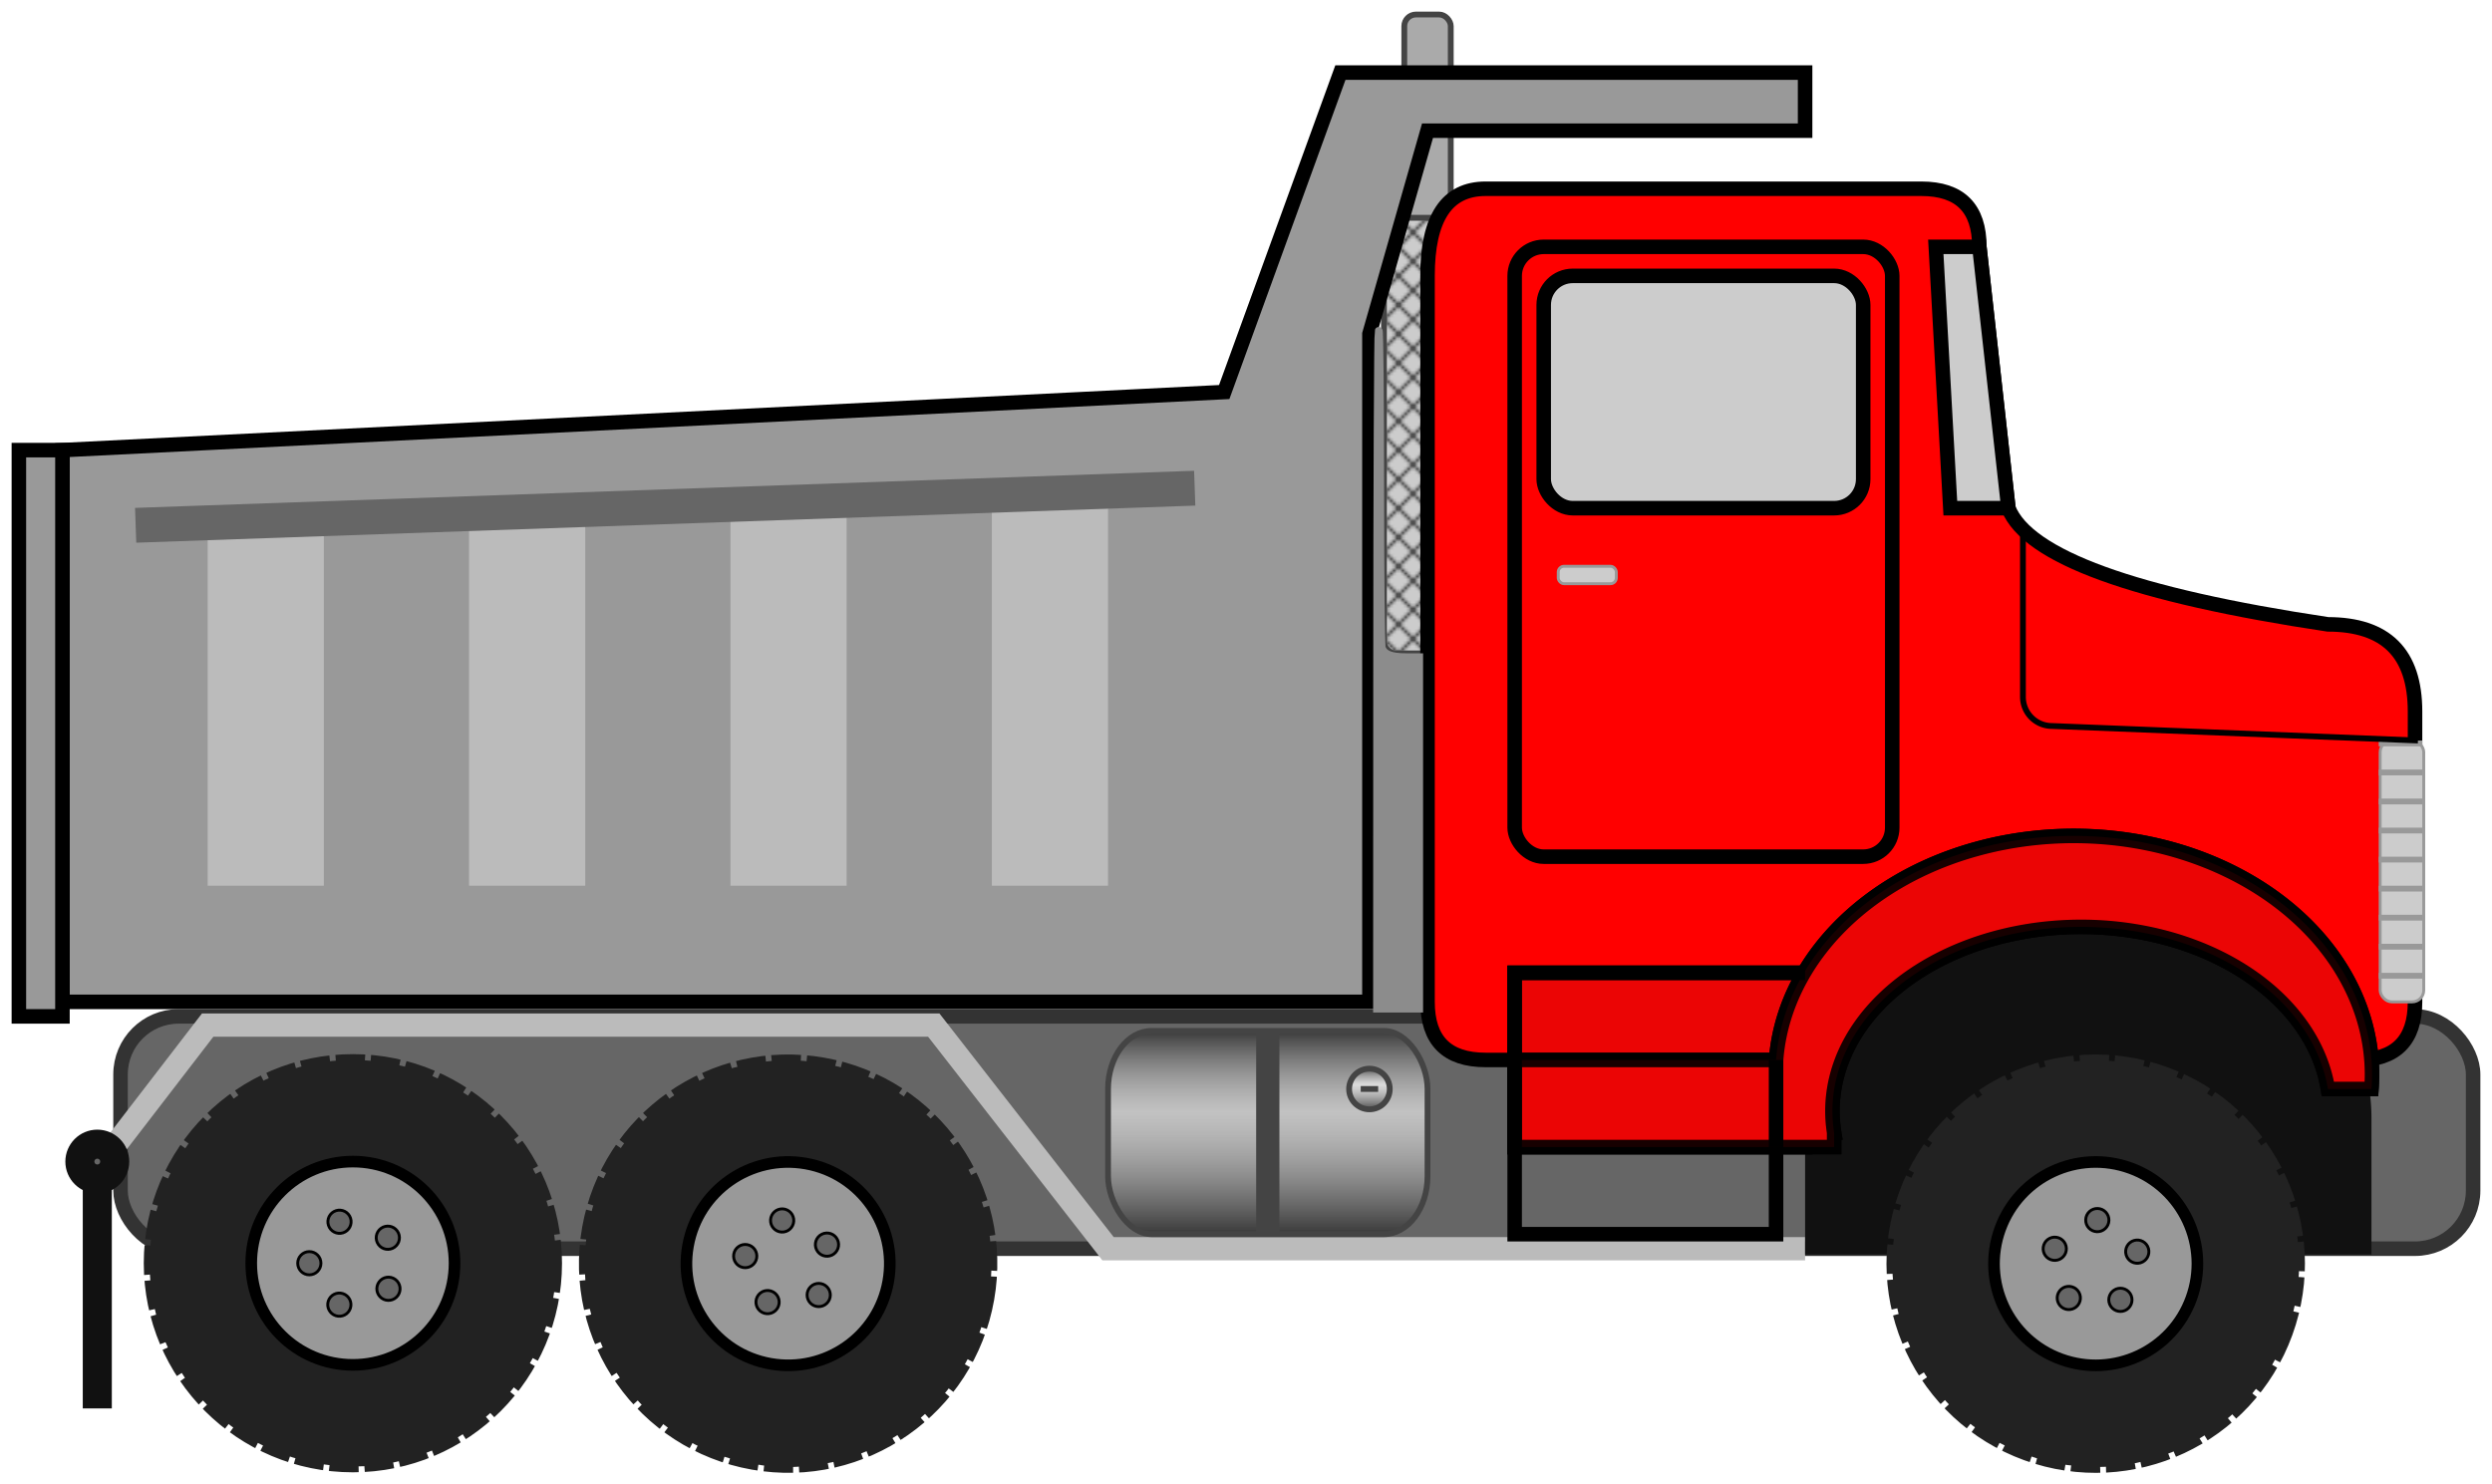 <?xml version="1.0" encoding="UTF-8" standalone="no"?>
<svg
   xmlns:dc="http://purl.org/dc/elements/1.1/"
   xmlns:cc="http://creativecommons.org/ns#"
   xmlns:rdf="http://www.w3.org/1999/02/22-rdf-syntax-ns#"
   xmlns:svg="http://www.w3.org/2000/svg"
   xmlns="http://www.w3.org/2000/svg"
   xmlns:xlink="http://www.w3.org/1999/xlink"
   xmlns:sodipodi="http://sodipodi.sourceforge.net/DTD/sodipodi-0.dtd"
   xmlns:inkscape="http://www.inkscape.org/namespaces/inkscape"
   viewBox="0 0 858 511"
   id="svg2"
   version="1.1"
   inkscape:version="0.48+devel r12701"
   width="858"
   height="511"
   sodipodi:docname="dump_truck_red.svg">
  <sodipodi:namedview
     pagecolor="#ffffff"
     bordercolor="#666666"
     borderopacity="1"
     objecttolerance="10"
     gridtolerance="10"
     guidetolerance="10"
     inkscape:pageopacity="0"
     inkscape:pageshadow="2"
     inkscape:window-width="1632"
     inkscape:window-height="1000"
     id="namedview130"
     showgrid="false"
     fit-margin-top="4"
     fit-margin-left="4"
     fit-margin-right="4"
     fit-margin-bottom="4"
     inkscape:zoom="0.89427277"
     inkscape:cx="520.30229"
     inkscape:cy="139.23701"
     inkscape:window-x="0"
     inkscape:window-y="0"
     inkscape:window-maximized="0"
     inkscape:current-layer="svg2" />
  <desc
     id="desc4">Dump Truck - inspired by openclipart.org &quot;Truck 1&quot;
    From the book, I Love to Color, Play, &amp; Learn, by Jay Nick.
    I Love to Color, Play, &amp; Learn is as an eBook from cattocreations.com
    Written by Jay Nick
    Handcoding SVG since 2001
    Author of eBook, Learn SVG Interactively, published by Catto Creations, LLC
    http://www.jaynick.com
    I Love to Color, Play, &amp; Learn is published by Catto Creations, LLC
    Catto Creations mission is Family, Literacy, and Enrichment
    Visit http://www.cattocreations.com for award winning children's eBooks
    I Love to Color, Play, &amp; Learn and other free ePub3 eBooks at http://www.cattocreations.com/ePub3.html</desc>
  <defs
     id="defs6">
    <pattern
       id="heatshield"
       width="10"
       patternUnits="userSpaceOnUse"
       height="10">
      <rect
         width="10"
         height="10"
         fill="#ccc"
         id="rect9" />
      <path
         stroke="#444"
         d="m0 0l10 10m0-10l-10 10"
         id="path11" />
    </pattern>
    <linearGradient
       id="tank"
       x2="0"
       y2="1">
      <stop
         stop-color="#333"
         offset="0"
         id="stop14" />
      <stop
         stop-color="#fff"
         stop-opacity=".6"
         offset=".4"
         id="stop16" />
      <stop
         stop-color="#333"
         offset="1"
         id="stop18" />
    </linearGradient>
    <linearGradient
       inkscape:collect="always"
       xlink:href="#tank"
       id="linearGradient4900"
       x2="327.93"
       y2="624.857"
       gradientTransform="scale(1.247,0.802)"
       x1="327.93"
       y1="535.057"
       gradientUnits="userSpaceOnUse" />
    <linearGradient
       inkscape:collect="always"
       xlink:href="#tank"
       id="linearGradient4902"
       x2="492"
       y2="458"
       x1="492"
       y1="442"
       gradientUnits="userSpaceOnUse" />
    <linearGradient
       inkscape:collect="always"
       xlink:href="#tank"
       id="linearGradient4904"
       x2="286.943"
       y2="781.155"
       gradientTransform="scale(1.732,0.577)"
       x1="286.943"
       y1="777.691"
       gradientUnits="userSpaceOnUse" />
    <linearGradient
       inkscape:collect="always"
       xlink:href="#tank"
       id="linearGradient4906"
       x2="1363.656"
       y2="169.031"
       gradientTransform="scale(0.338,2.958)"
       x1="1363.656"
       y1="145.367"
       gradientUnits="userSpaceOnUse" />
    <linearGradient
       inkscape:collect="always"
       xlink:href="#tank"
       id="linearGradient4908"
       x2="327.93"
       y2="624.857"
       gradientTransform="scale(1.247,0.802)"
       x1="327.93"
       y1="535.057"
       gradientUnits="userSpaceOnUse" />
  </defs>
  <style
     type="text/css"
     id="style20">#dumper {fill:#999999;stroke:black;stroke-width:5px;}
    .tire {fill:#222222;stroke:#222222;stroke-width:4px;stroke-dasharray:10,2;}
    .rim {fill:#999999;stroke:black;stroke-width:4px;}
    .lugnuts {fill:#666666;;stroke:black;}
    #exhaust {fill:#aaaaaa;stroke:#444444;stroke-width:2;}
    #exhaustshield {fill:url(#heatshield);stroke:#444444;stroke-width:2px;}
    #shadow {fill:#666666;stroke:none;}
    #frame {fill:#666666;stroke:#333333;stroke-width:5px;}
    #indents {fill:#bbbbbb;stroke:none;}
    #cab {fill:red;stroke:black;stroke-width:5px;}
    .window {fill:#cccccc;stroke:black;stroke-width:5px;}
    #door {fill:red;stroke:black;stroke-width:5px;}
    #handle {fill:#cccccc;stroke:#999999;}
    #grill {fill:#cccccc;stroke:#999999;}
    #grillstyle {stroke-width:15;stroke-dasharray:2,8}
    #hood {fill:none;stroke:black;stroke-width:2px;}
    #fender {fill:none;stroke:#bbbbbb;stroke-width:8px;}
    #mudflap {stroke:#111111;stroke-width:10px;}
    #mudflapconnector {fill:#666666;}
    #gastank {fill:url(#tank);stroke:#444444;stroke-width:2px;}
    #band {stroke-width:8px;}
    #frontfender {fill:red;stroke:black;stroke-width:5px;}
    #wheelwell {fill:#111111;}
    .dirt {fill:#333333;}
    .dirty {opacity:0.9;}
    .fillnone {fill:none;}</style>
  <g
     transform="translate(-28.5,-75)"
     id="DumpTruck">
    <rect
       style="fill:#aaaaaa;stroke:#444444;stroke-width:2"
       x="512"
       y="80"
       width="16"
       height="150"
       rx="4"
       id="exhaust" />
    <rect
       style="fill:url(#heatshield);stroke:#444444;stroke-width:2px"
       x="505"
       y="150"
       width="30"
       height="150"
       rx="4"
       id="exhaustshield" />
    <g
       style="fill:#999999;stroke:#000000;stroke-width:5px"
       id="dumper">
      <path
         inkscape:connector-curvature="0"
         id="path28"
         d="m 50,230 400,-20 40,-110 160,0 0,20 -130,0 -20,70 0,230 -450,0 z" />
      <g
         style="fill:#bbbbbb;stroke:none"
         id="indents">
        <path
           inkscape:connector-curvature="0"
           id="path31"
           d="m 140,250 -40,0 0,130 40,0" />
        <path
           inkscape:connector-curvature="0"
           id="path33"
           transform="translate(90,0)"
           d="m 140,250 -40,0 0,130 40,0" />
        <path
           inkscape:connector-curvature="0"
           id="path35"
           transform="translate(180,0)"
           d="m 140,250 -40,0 0,130 40,0" />
        <path
           inkscape:connector-curvature="0"
           id="path37"
           transform="translate(270,0)"
           d="m 140,250 -40,0 0,130 40,0" />
      </g>
      <rect
         style="fill:#666666;stroke:none"
         x="75"
         y="250"
         width="365"
         height="12"
         transform="matrix(0.999,-0.035,0.035,0.999,-8.679,2.77)"
         id="shadow" />
      <rect
         x="35"
         y="230"
         width="15"
         height="195"
         id="gate" />
    </g>
    <rect
       style="fill:#666666;stroke:#333333;stroke-width:5px"
       x="70"
       y="425"
       width="810"
       height="80"
       rx="20"
       id="frame" />
    <path
       style="fill:#ff0000;stroke:#000000;stroke-width:5px"
       inkscape:connector-curvature="0"
       d="m 540,140 150,0 q 20,0 20,20 l 10,90 q 10,25 110,40 30,0 30,30 l 0,100 q 0,20 -20,20 l -300,0 q -20,0 -20,-20 l 0,-250 q 0,-30 20,-30"
       id="cab" />
    <path
       style="fill:#cccccc;stroke:#000000;stroke-width:5px"
       inkscape:connector-curvature="0"
       class="window"
       d="m 695,160 15,0 10,90 -20,0 z"
       id="windshield" />
    <rect
       style="fill:#ff0000;stroke:#000000;stroke-width:5px"
       x="550"
       y="160"
       width="130"
       height="210"
       rx="10"
       id="door" />
    <rect
       style="fill:#cccccc;stroke:#000000;stroke-width:5px"
       x="560"
       y="170"
       width="110"
       height="80"
       rx="10"
       class="window"
       id="window" />
    <rect
       style="fill:#cccccc;stroke:#999999"
       x="565"
       y="270"
       width="20"
       height="6"
       rx="2"
       id="handle" />
    <g
       style="fill:#cccccc;stroke:#999999"
       id="grill">
      <rect
         id="rect48"
         height="90"
         width="15"
         rx="4"
         x="848"
         y="330" />
      <path
         style="fill:#cccccc;stroke:#999999;stroke-width:15;stroke-dasharray:2, 8"
         inkscape:connector-curvature="0"
         d="m 855,330 0,90"
         id="grillstyle" />
    </g>
    <path
       style="fill:none;stroke:#000000;stroke-width:2px"
       inkscape:connector-curvature="0"
       d="m 861,330 -126,-5 a 10,10 0 0 1 -10,-10 l 0,-60"
       id="hood" />
    <path
       style="fill:none;stroke:#bbbbbb;stroke-width:8px"
       inkscape:connector-curvature="0"
       d="m 60,480 40,-52 250,0 60,77 240,0"
       id="fender" />
    <path
       style="stroke:#111111;stroke-width:10px"
       inkscape:connector-curvature="0"
       d="m 62,475 0,85"
       id="mudflap" />
    <circle
       style="fill:#666666;stroke:#111111;stroke-width:10px"
       r="6"
       cx="62"
       cy="475"
       id="mudflapconnector"
       d="m 68,475 a 6,6 0 0 1 -6,6 6,6 0 0 1 -6,-6 6,6 0 0 1 6,-6 6,6 0 0 1 6,6 z" />
    <g
       transform="translate(0,10)"
       id="tire1">
      <circle
         style="fill:#222222;stroke:#222222;stroke-width:4px;stroke-dasharray:10, 2"
         id="circle56"
         class="tire"
         r="70"
         cx="150"
         cy="500"
         d="m 220,500 a 70,70 0 0 1 -70,70 70,70 0 0 1 -70,-70 70,70 0 0 1 70,-70 70,70 0 0 1 70,70 z" />
      <circle
         style="fill:#999999;stroke:#000000;stroke-width:4px"
         id="circle58"
         class="rim"
         r="35"
         cx="150"
         cy="500"
         d="m 185,500 a 35,35 0 0 1 -35,35 35,35 0 0 1 -35,-35 35,35 0 0 1 35,-35 35,35 0 0 1 35,35 z" />
      <g
         style="fill:#666666;stroke:#000000"
         id="g60"
         class="lugnuts">
        <circle
           id="circle62"
           r="4"
           cx="135"
           cy="500"
           d="m 139,500 a 4,4 0 0 1 -4,4 4,4 0 0 1 -4,-4 4,4 0 0 1 4,-4 4,4 0 0 1 4,4 z" />
        <circle
           id="circle64"
           transform="matrix(0.309,0.951,-0.951,0.309,579.176,202.833)"
           r="4"
           cx="135"
           cy="500"
           d="m 139,500 a 4,4 0 0 1 -4,4 4,4 0 0 1 -4,-4 4,4 0 0 1 4,-4 4,4 0 0 1 4,4 z" />
        <circle
           id="circle66"
           transform="matrix(-0.809,0.588,-0.588,-0.809,565.245,816.341)"
           r="4"
           cx="135"
           cy="500"
           d="m 139,500 a 4,4 0 0 1 -4,4 4,4 0 0 1 -4,-4 4,4 0 0 1 4,-4 4,4 0 0 1 4,4 z" />
        <circle
           id="circle68"
           transform="matrix(-0.809,-0.588,0.588,-0.809,-22.54,992.676)"
           r="4"
           cx="135"
           cy="500"
           d="m 139,500 a 4,4 0 0 1 -4,4 4,4 0 0 1 -4,-4 4,4 0 0 1 4,-4 4,4 0 0 1 4,4 z" />
        <circle
           id="circle70"
           transform="matrix(0.309,-0.951,0.951,0.309,-371.881,488.15)"
           r="4"
           cx="135"
           cy="500"
           d="m 139,500 a 4,4 0 0 1 -4,4 4,4 0 0 1 -4,-4 4,4 0 0 1 4,-4 4,4 0 0 1 4,4 z" />
      </g>
    </g>
    <g
       transform="matrix(0.985,0.174,-0.174,0.985,239.103,-8.451)"
       id="tire2">
      <circle
         style="fill:#222222;stroke:#222222;stroke-width:4px;stroke-dasharray:10, 2"
         id="circle73"
         class="tire"
         r="70"
         cx="150"
         cy="500"
         d="m 220,500 a 70,70 0 0 1 -70,70 70,70 0 0 1 -70,-70 70,70 0 0 1 70,-70 70,70 0 0 1 70,70 z" />
      <circle
         style="fill:#999999;stroke:#000000;stroke-width:4px"
         id="circle75"
         class="rim"
         r="35"
         cx="150"
         cy="500"
         d="m 185,500 a 35,35 0 0 1 -35,35 35,35 0 0 1 -35,-35 35,35 0 0 1 35,-35 35,35 0 0 1 35,35 z" />
      <g
         style="fill:#666666;stroke:#000000"
         id="g77"
         class="lugnuts">
        <circle
           id="circle79"
           r="4"
           cx="135"
           cy="500"
           d="m 139,500 a 4,4 0 0 1 -4,4 4,4 0 0 1 -4,-4 4,4 0 0 1 4,-4 4,4 0 0 1 4,4 z" />
        <circle
           id="circle81"
           transform="matrix(0.309,0.951,-0.951,0.309,579.176,202.833)"
           r="4"
           cx="135"
           cy="500"
           d="m 139,500 a 4,4 0 0 1 -4,4 4,4 0 0 1 -4,-4 4,4 0 0 1 4,-4 4,4 0 0 1 4,4 z" />
        <circle
           id="circle83"
           transform="matrix(-0.809,0.588,-0.588,-0.809,565.245,816.341)"
           r="4"
           cx="135"
           cy="500"
           d="m 139,500 a 4,4 0 0 1 -4,4 4,4 0 0 1 -4,-4 4,4 0 0 1 4,-4 4,4 0 0 1 4,4 z" />
        <circle
           id="circle85"
           transform="matrix(-0.809,-0.588,0.588,-0.809,-22.54,992.676)"
           r="4"
           cx="135"
           cy="500"
           d="m 139,500 a 4,4 0 0 1 -4,4 4,4 0 0 1 -4,-4 4,4 0 0 1 4,-4 4,4 0 0 1 4,4 z" />
        <circle
           id="circle87"
           transform="matrix(0.309,-0.951,0.951,0.309,-371.881,488.15)"
           r="4"
           cx="135"
           cy="500"
           d="m 139,500 a 4,4 0 0 1 -4,4 4,4 0 0 1 -4,-4 4,4 0 0 1 4,-4 4,4 0 0 1 4,4 z" />
      </g>
    </g>
    <path
       style="fill:#111111"
       inkscape:connector-curvature="0"
       d="m 650,460 a 97.5,80.294 0 0 1 195,0 l 0,47 -195,0 z"
       id="wheelwell" />
    <g
       style="fill:#ff0000;stroke:#000000;stroke-width:5px"
       id="frontfender">
      <path
         style="fill:#333333"
         inkscape:connector-curvature="0"
         id="path91"
         class="dirt"
         d="m 550,470 0,-60 100,0 0,60 z" />
      <path
         style="opacity:0.9"
         inkscape:connector-curvature="0"
         id="path93"
         class="dirty"
         d="m 550,470 0,-60 100,0 0,60 z" />
      <path
         style="fill:#333333"
         inkscape:connector-curvature="0"
         id="path95"
         class="dirt"
         d="m 550,440 0,30 110,0 0,-5 a 85.601,63.408 0 0 1 170,-15 l 15,0 A 102.69,82.152 0 0 0 640,440 Z" />
      <path
         style="opacity:0.9"
         inkscape:connector-curvature="0"
         id="path97"
         class="dirty"
         d="m 550,440 0,30 110,0 0,-5 a 85.601,63.408 0 0 1 170,-15 l 15,0 A 102.69,82.152 0 0 0 640,440 Z" />
      <path
         inkscape:connector-curvature="0"
         id="path99"
         d="m 640,440 0,30" />
      <path
         style="fill:none"
         inkscape:connector-curvature="0"
         id="path101"
         class="fillnone"
         d="m 640,470 0,30 -90,0 0,-90 100,0" />
    </g>
    <g
       transform="matrix(0.94,0.342,-0.342,0.94,780.056,-11.149)"
       id="fronttire">
      <circle
         style="fill:#222222;stroke:#222222;stroke-width:4px;stroke-dasharray:10, 2"
         id="circle104"
         class="tire"
         r="70"
         cx="150"
         cy="500"
         d="m 220,500 a 70,70 0 0 1 -70,70 70,70 0 0 1 -70,-70 70,70 0 0 1 70,-70 70,70 0 0 1 70,70 z" />
      <circle
         style="fill:#999999;stroke:#000000;stroke-width:4px"
         id="circle106"
         class="rim"
         r="35"
         cx="150"
         cy="500"
         d="m 185,500 a 35,35 0 0 1 -35,35 35,35 0 0 1 -35,-35 35,35 0 0 1 35,-35 35,35 0 0 1 35,35 z" />
      <g
         style="fill:#666666;stroke:#000000"
         id="g108"
         class="lugnuts">
        <circle
           id="circle110"
           r="4"
           cx="135"
           cy="500"
           d="m 139,500 a 4,4 0 0 1 -4,4 4,4 0 0 1 -4,-4 4,4 0 0 1 4,-4 4,4 0 0 1 4,4 z" />
        <circle
           id="circle112"
           transform="matrix(0.309,0.951,-0.951,0.309,579.176,202.833)"
           r="4"
           cx="135"
           cy="500"
           d="m 139,500 a 4,4 0 0 1 -4,4 4,4 0 0 1 -4,-4 4,4 0 0 1 4,-4 4,4 0 0 1 4,4 z" />
        <circle
           id="circle114"
           transform="matrix(-0.809,0.588,-0.588,-0.809,565.245,816.341)"
           r="4"
           cx="135"
           cy="500"
           d="m 139,500 a 4,4 0 0 1 -4,4 4,4 0 0 1 -4,-4 4,4 0 0 1 4,-4 4,4 0 0 1 4,4 z" />
        <circle
           id="circle116"
           transform="matrix(-0.809,-0.588,0.588,-0.809,-22.54,992.676)"
           r="4"
           cx="135"
           cy="500"
           d="m 139,500 a 4,4 0 0 1 -4,4 4,4 0 0 1 -4,-4 4,4 0 0 1 4,-4 4,4 0 0 1 4,4 z" />
        <circle
           id="circle118"
           transform="matrix(0.309,-0.951,0.951,0.309,-371.881,488.15)"
           r="4"
           cx="135"
           cy="500"
           d="m 139,500 a 4,4 0 0 1 -4,4 4,4 0 0 1 -4,-4 4,4 0 0 1 4,-4 4,4 0 0 1 4,4 z" />
      </g>
    </g>
    <g
       style="fill:url(#linearGradient4908);stroke:#444444;stroke-width:2px"
       id="gastank">
      <rect
         style="fill:url(#linearGradient4900)"
         id="rect121"
         x="410"
         y="430"
         width="110"
         height="70"
         ry="20"
         rx="15" />
      <circle
         style="fill:url(#linearGradient4902)"
         id="circle123"
         r="7"
         cx="500"
         cy="450"
         d="m 507,450 a 7,7 0 0 1 -7,7 7,7 0 0 1 -7,-7 7,7 0 0 1 7,-7 7,7 0 0 1 7,7 z" />
      <path
         inkscape:connector-curvature="0"
         style="fill:url(#linearGradient4904)"
         id="path125"
         d="m 497,450 6,0" />
      <path
         inkscape:connector-curvature="0"
         style="fill:url(#linearGradient4906);stroke-width:8px"
         d="m 465,430 0,70"
         id="band" />
    </g>
  </g>
  <path
     style="fill:#8c8c8c;fill-opacity:1;stroke:#8c8c8c;stroke-width:2.7;stroke-miterlimit:4;stroke-opacity:1;stroke-dasharray:none"
     d="m 474.16,231.199 c 0.021,-63.868 0.255,-116.626 0.518,-117.24 0.272,-0.633 0.496,22.449 0.518,53.356 0.024,33.233 0.247,55.018 0.573,55.875 0.842,2.215 3.285,3.13 8.361,3.13 l 4.489,0 0,60.502 0,60.502 -7.249,0 -7.249,0 0.039,-116.124 z"
     id="path4975"
     inkscape:connector-curvature="0" />
</svg>
